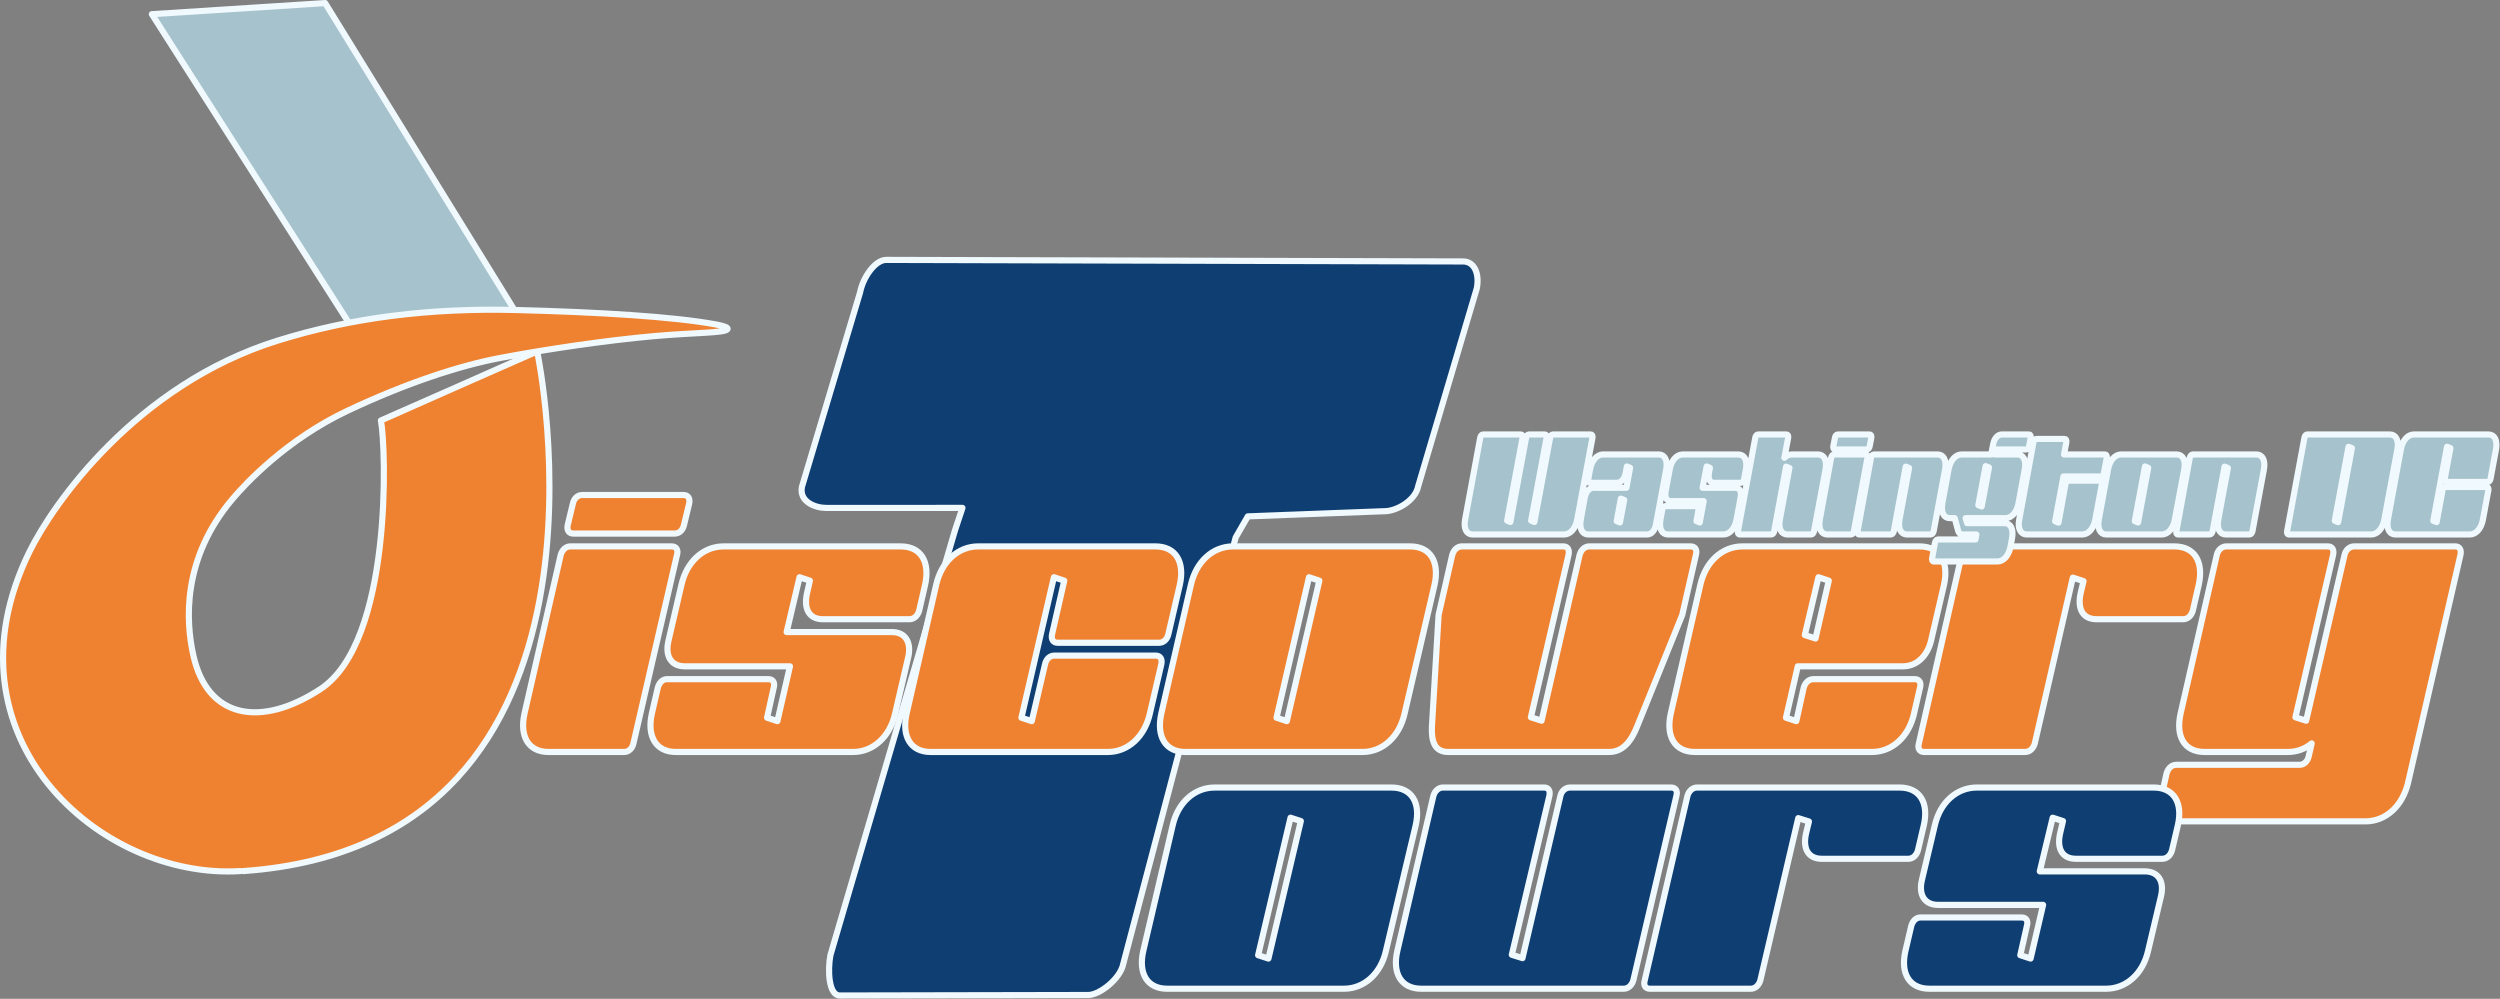 <svg
	width="3384" height="1352" xmlns="http://www.w3.org/2000/svg" viewBox="0 0 3384 1352" stroke-linecap="round" stroke-linejoin="round" stroke-miterlimit="1">
	<rect x="0" y="0" width="3384" height="1352" fill="#808080" stroke="none"/>
	<style>
		<![CDATA[.B{stroke:#f0f9fd}.C{stroke-width:8.33}.D{fill-rule:nonzero}]]>
	</style>
	<g class="B C D">
		<path d="M1124.06 1292.91c-3.83 19.986-2.601 54.596 12.699 54.6l336.325-.667c15.301.004 43.485-22.052 47.315-42.038l152.162-577.195 16.473-28.642 185.527-7.042c15.3.004 41.296-13.914 45.126-33.9l79.326-267.762c3.83-19.986-3.311-36.365-18.611-36.369l-780.777-2.103c-15.3-.003-31.591 24.012-35.421 43.999l-78.735 263.329c-3.83 19.986 17.84 28.435 33.141 28.439l184.174-.064-10.193 30.631-168.531 574.784z" fill="#0f3f72"/>
		<path d="M768.448 710.637c-1.499 6.956 1.499 11.593 7.496 11.593h137.421c5.996 0 10.993-4.637 12.492-11.593l6.996-28.985c1.5-6.956-1.499-11.594-7.495-11.594H787.937c-5.997 0-10.994 4.638-12.493 11.594l-6.996 28.985zm76.456 307.237c5.997 0 10.994-4.638 12.493-11.594l58.966-255.065c1.999-6.956-.999-11.594-6.996-11.594H771.946c-5.996 0-10.993 4.638-12.992 11.594l-48.972 214.486c-6.996 31.304 5.497 52.173 32.481 52.173h102.441zm224.376-115.939l-16.99 74.201-13.992-4.638 8.994-40.578c1.999-6.956-.999-11.594-6.996-11.594h-137.42c-5.997 0-10.494 4.638-12.493 11.594l-7.995 34.781c-6.996 31.304 5.496 52.173 32.481 52.173h239.861c27.485 0 49.972-20.869 56.968-52.173l17.489-75.36c4.998-20.869-3.498-34.781-21.987-34.781h-142.418l17.49-74.201 13.992 4.638-3.998 17.39c-4.497 20.869 2.999 34.782 21.488 34.782h117.432c5.997 0 10.994-4.638 12.993-11.594l7.995-34.781c6.996-31.304-5.497-52.173-32.981-52.173H979.332c-27.485 0-49.972 20.869-56.968 52.173l-17.489 75.36c-4.998 20.869 3.498 34.781 21.987 34.781h142.418zm327.31 74.201l-13.992-4.638 43.975-190.139 13.992 4.638-16.491 72.461c-1.499 6.957 1.499 11.594 7.496 11.594h137.42c5.997 0 10.994-4.637 12.493-11.594l15.491-66.664c6.996-31.304-5.497-52.173-32.981-52.173h-239.861c-27.484 0-49.971 20.869-56.967 52.173l-39.977 173.907c-6.996 31.304 5.496 52.173 32.481 52.173h239.862c27.484 0 49.971-20.869 56.967-52.173l15.491-66.664c1.499-6.957-1.499-11.594-7.496-11.594h-137.421c-5.996 0-10.993 4.637-12.492 11.594l-17.99 77.099zm545.18-184.342c6.996-31.304-5.496-52.173-32.981-52.173h-239.861c-27.484 0-49.971 20.869-56.967 52.173l-39.977 173.907c-6.996 31.304 5.497 52.173 32.481 52.173h239.862c27.484 0 49.971-20.869 56.967-52.173l40.476-173.907zm-199.884 184.342l-13.992-4.638 43.974-190.139 13.992 4.638-43.974 190.139zm344.804-.58l-14.492-4.637 50.971-219.704c1.499-6.956-1-11.594-6.996-11.594h-137.421c-5.996 0-10.994 4.638-12.992 11.594l-18.49 81.157-8.995 150.72c-.999 20.289 3.498 34.782 21.988 34.782h217.874c18.489 0 29.983-14.493 37.978-34.782l60.965-150.72 18.489-81.157c1.999-6.956-.999-11.594-6.996-11.594h-137.42c-5.997 0-10.994 4.638-12.993 11.594l-51.47 224.341zm370.78-111.301l-14.492-4.637 18.49-78.259 13.991 4.638-17.989 78.258zm118.432 37.68c18.489 0 32.981-13.912 37.978-34.781l17.49-75.36c6.996-31.304-5.497-52.173-32.981-52.173h-239.862c-27.484 0-49.971 20.869-56.967 52.173l-39.977 173.907c-6.996 31.304 5.497 52.173 32.481 52.173h239.862c27.484 0 49.971-20.869 56.967-52.173l7.995-34.781c1.999-6.956-.999-11.594-6.996-11.594h-137.42c-5.997 0-10.994 4.638-12.993 11.594l-9.994 45.216-13.992-4.638 15.991-69.563h142.418zm240.368-98.548c-4.498 20.869 2.998 34.782 21.487 34.782h117.433c5.996 0 10.993-4.638 12.992-11.594l7.996-34.781c6.996-31.304-5.497-52.173-32.981-52.173h-274.842c-5.996 0-10.993 4.638-12.992 11.594l-57.967 255.065c-1.999 6.956 1 11.594 6.996 11.594h136.921c5.997 0 10.994-4.638 12.993-11.594l51.47-224.341 14.492 4.637-3.998 16.811zm305.32 172.169l-14.492-4.637 50.971-219.704c1.499-6.956-1-11.594-6.996-11.594h-137.421c-5.997 0-11.493 4.638-12.992 11.594l-48.972 214.486c-6.996 31.304 4.997 52.173 32.481 52.173h112.435c12.493 0 23.487-4.058 32.481-11.594l-3.997 17.391c-1.499 6.956-6.497 11.594-12.493 11.594h-166.904c-5.996 0-10.993 4.637-12.992 11.593l-11.993 53.332c-1.5 6.956.999 11.594 6.996 11.594h274.341c27.484 0 49.971-20.869 57.467-52.172l70.959-308.397c1.499-6.956-.999-11.594-6.996-11.594h-136.921c-5.996 0-11.493 4.638-12.992 11.594l-51.97 224.341z" fill="#ef8231" stroke-miterlimit="2"/>
	</g>
	<path d="M205.54 19.21L440.103 4.167l287.444 466.18-227.935 9.593L205.54 19.21z" fill="#a6c2cc" class="B C"/>
	<path d="M325.434 1179.07C135.039 1191.145-82.825 996.895 39.859 746.902c31.668-64.53 143.943-225.997 336.076-285.866 100.541-31.328 206.229-44.348 322.842-41.409 110.407 2.782 213.801 8.937 270.817 19.648 12.06 2.266 16.575 4.384 15.056 6.453-3.777 5.144-45.116 4.386-99.87 9.284-62.42 5.584-142.463 17.166-207.492 29.467-56.249 10.641-127.834 34.271-206.434 71.304-83.254 39.227-138.592 98.982-155.872 119.335-69.081 81.366-63.53 165.924-53.238 212.1 19.062 85.527 91.338 98.381 172.025 45.517 97.828-64.094 88.987-327.528 81.822-363.567 210.576-93.31.969-.161 211.54-93.494 0 0 140.705 665.625-397.964 703.434" fill="#ef8231" class="B C"/>
	<path d="M1916.31 1117.07c6.978-30.639-5.482-51.064-32.893-51.064h-239.222c-27.411 0-49.838 20.425-56.816 51.064l-39.87 170.216c-6.977 30.638 5.482 51.064 32.395 51.064h239.222c27.411 0 49.838-20.426 56.816-51.064l40.368-170.216zm-199.352 180.429l-13.954-4.54 43.857-186.102 13.955 4.539-43.858 186.103zm380.262-220.149c1.495-6.808-.996-11.347-6.977-11.347h-137.055c-5.98 0-10.964 4.539-12.957 11.347l-48.842 209.933c-6.977 30.638 5.482 51.064 32.395 51.064h274.109c5.981 0 10.964-4.539 12.958-11.347l58.31-249.65c1.994-6.808-.996-11.347-6.977-11.347H2125.13c-5.981 0-11.463 4.539-12.958 11.347l-51.333 219.578-14.453-4.539 50.834-215.039zm347.37 51.07c-4.485 20.426 2.991 34.043 21.431 34.043h117.119c5.98 0 10.964-4.539 12.958-11.348l7.974-34.043c6.977-30.639-5.482-51.064-32.893-51.064H2297.07c-5.981 0-10.965 4.539-12.958 11.347l-57.812 249.65c-1.994 6.808.996 11.347 6.977 11.347h136.556c5.981 0 10.965-4.539 12.958-11.347l51.333-219.578 14.453 4.539-3.987 16.454zm320.96 96.45l-16.945 72.626-13.955-4.54 8.971-39.716c1.994-6.809-.996-11.348-6.977-11.348h-137.055c-5.98 0-10.466 4.539-12.459 11.348l-7.974 34.043c-6.977 30.638 5.482 51.064 32.395 51.064h239.222c27.411 0 49.838-20.426 56.815-51.064l17.444-73.76c4.983-20.426-3.489-34.043-21.929-34.043h-142.038l17.443-72.626 13.955 4.539-3.987 17.022c-4.486 20.426 2.99 34.043 21.43 34.043h117.119c5.981 0 10.965-4.539 12.958-11.348l7.974-34.043c6.977-30.639-5.482-51.064-32.893-51.064h-239.222c-27.411 0-49.838 20.425-56.816 51.064l-17.443 73.76c-4.984 20.426 3.489 34.043 21.929 34.043h142.038z" fill="#0f3f72" class="D B C"/>
	<path d="M2076.93 706.541l-4.377-1.805 20.944-112.153c.469-2.708-.469-4.513-2.344-4.513h-21.569c-1.876 0-3.439 1.805-3.908 4.513l-21.256 113.958-4.377-1.805 20.944-112.153c.469-2.708-.469-4.513-2.344-4.513h-51.109c-1.876 0-3.439 1.805-3.908 4.513l-20.475 110.573c-2.188 12.186 1.72 20.309 10.16 20.309h123.787c8.596 0 15.63-8.123 17.818-20.309l20.631-110.573c.469-2.708-.469-4.513-2.344-4.513h-51.11c-1.875 0-3.438 1.805-3.907 4.513l-21.256 113.958zm117.06-31.592l4.533 1.805-5.783 30.464-4.377-1.805 5.627-30.464zm-37.042-14.668c-5.783 0-10.316 5.416-11.879 13.539l-5.314 29.336c-2.188 12.186 1.719 20.309 10.159 20.309h79.712c5.783 0 10.472-5.416 11.878-13.539l13.911-74.468c2.188-12.185-1.719-20.309-10.316-20.309h-75.022c-8.597 0-15.63 8.124-17.818 20.309l-2.501 13.54c-.625 2.708.313 4.513 2.188 4.513h36.73c5.783 0 10.472-5.416 11.879-13.54l1.563-8.575 4.376 1.806-5.002 27.079h-44.544zm149.112 18.052l-5.314 28.885-4.376-1.805 2.813-15.797c.625-2.708-.313-4.513-2.188-4.513h-42.982c-1.875 0-3.282 1.805-3.907 4.513l-2.501 13.54c-2.188 12.186 1.719 20.309 10.159 20.309h75.023c8.596 0 15.63-8.123 17.818-20.309l5.47-29.336c1.563-8.123-1.094-13.539-6.877-13.539h-44.545l5.471-28.885 4.376 1.806-1.25 6.769c-1.407 8.124.938 13.54 6.721 13.54h36.729c1.876 0 3.439-1.805 4.064-4.513l2.501-13.54c2.188-12.185-1.719-20.309-10.316-20.309h-75.022c-8.597 0-15.63 8.124-17.818 20.309l-5.471 29.336c-1.563 8.124 1.094 13.539 6.877 13.539h44.545zm145.51 45.132c1.875 0 3.438-1.805 3.907-4.513l15.63-83.494c2.188-12.185-1.719-20.309-10.316-20.309h-35.167c-3.907 0-7.345 1.579-10.315 4.513l5.158-27.079c.469-2.708-.469-4.513-2.345-4.513h-38.293c-1.875 0-3.438 1.805-3.907 4.513l-23.445 126.369c-.468 2.708.469 4.513 2.345 4.513h42.825c1.876 0 3.439-1.805 3.908-4.513l16.098-87.33 4.533 1.805-12.973 69.729c-2.188 12.186 1.72 20.309 10.16 20.309h32.197zm30.01-119.599c-.469 2.708.469 4.513 2.344 4.513h42.982c1.876 0 3.439-1.805 3.907-4.513l2.189-11.283c.469-2.708-.469-4.513-2.345-4.513h-42.982c-1.875 0-3.438 1.805-3.907 4.513l-2.188 11.283zm23.913 119.599c1.876 0 3.439-1.805 3.908-4.513l18.443-99.29c.625-2.708-.313-4.513-2.188-4.513h-42.982c-1.876 0-3.439 1.805-4.064 4.513l-15.317 83.494c-2.188 12.186 1.719 20.309 10.159 20.309h32.041zm107.847 0c1.876 0 3.439-1.805 4.064-4.513l15.473-83.494c2.189-12.185-1.719-20.309-10.315-20.309h-85.964c-1.875 0-3.438 1.805-4.063 4.513l-18.131 99.29c-.625 2.708.313 4.513 2.188 4.513h42.826c1.875 0 3.438-1.805 4.064-4.513l16.098-87.33 4.533 1.805-12.973 69.729c-2.188 12.186 1.719 20.309 10.159 20.309h32.041zm96.43-135.395c-5.783 0-10.472 5.416-11.879 13.539l-2.657 13.54h-39.856c-8.596 0-15.473 8.124-17.818 20.309l-8.44 45.583c-2.032 12.186 1.72 20.31 10.316 20.31h6.408l4.845 17.601c.782 2.708 2.97 4.513 5.627 4.513h18.912l-1.25 6.77h-50.797c-1.876 0-3.438 1.805-4.064 4.513l-3.751 20.761c-.469 2.708.313 4.513 2.188 4.513h85.964c8.596 0 15.63-8.124 17.974-20.309l2.032-11.283c2.188-12.186-1.719-20.31-10.316-20.31h-50.484l-2.032-6.769h53.767c8.596 0 15.629-8.124 17.817-20.31l8.441-45.583c2.344-12.185-1.72-20.309-10.316-20.309h-30.478l1.25-6.77h41.419c1.876 0 3.595-1.805 4.064-4.513l2.032-11.283c.469-2.708-.313-4.513-2.188-4.513h-36.73zm-22.038 42.875l4.532 1.805-9.846 52.805-4.533-1.806 9.847-52.804zm156.148 13.991c1.875 0 3.438-1.805 3.907-4.513l3.907-20.761c.469-2.708-.468-4.513-2.344-4.513h-55.485l3.125-16.473c.469-2.708-.468-4.513-2.344-4.513h-38.293c-1.875 0-3.438 1.805-3.907 4.513l-19.225 104.48c-2.344 12.186 1.72 20.309 10.16 20.309h75.022c8.597 0 15.474-8.123 17.818-20.309l8.909-48.065c.469-2.708-.469-4.514-2.344-4.514h-42.982c-1.876 0-3.439 1.806-3.908 4.514l-9.534 52.352-4.532-1.805 11.253-60.702h50.797zm112.69-9.478c2.188-12.185-1.719-20.309-10.316-20.309h-75.022c-8.597 0-15.63 8.124-17.818 20.309l-12.504 67.698c-2.188 12.186 1.719 20.309 10.159 20.309h75.023c8.596 0 15.63-8.123 17.818-20.309l12.66-67.698zm-62.519 71.76l-4.376-1.805 13.754-74.017 4.376 1.806-13.754 74.016zm150.829 16.247c1.875 0 3.438-1.805 4.063-4.513l15.474-83.494c2.188-12.185-1.719-20.309-10.316-20.309h-85.963c-1.876 0-3.439 1.805-4.064 4.513l-18.13 99.29c-.626 2.708.312 4.513 2.188 4.513h42.825c1.876 0 3.439-1.805 4.064-4.513l16.099-87.33 4.532 1.805-12.972 69.729c-2.189 12.186 1.719 20.309 10.159 20.309h32.041zm200.21-115.086c2.189-12.185-1.719-20.309-10.315-20.309h-111.596c-1.876 0-3.439 1.805-3.908 4.513l-23.444 126.369c-.469 2.708.469 4.513 2.344 4.513h111.44c8.596 0 15.63-8.123 17.818-20.309l17.661-94.777zm-66.113-3.61l4.532 1.805-18.599 100.192-4.533-1.805 18.6-100.192zm119.253 101.997l-4.532-1.805 18.599-100.192 4.533 1.805-7.659 41.295c-.469 2.708.469 4.514 2.345 4.514h55.798c1.875 0 3.438-1.806 3.907-4.514l7.346-39.49c2.188-12.185-1.719-20.309-10.315-20.309h-100.656c-8.596 0-15.63 8.124-17.818 20.309l-17.505 94.777c-2.188 12.186 1.719 20.309 10.159 20.309h100.656c8.596 0 15.629-8.123 17.818-20.309l7.346-39.49c.468-2.708-.469-4.514-2.345-4.514h-55.798c-1.876 0-3.439 1.806-3.907 4.514l-7.972 43.1z" fill="#a6c2cc" class="B C D"/>
</svg>